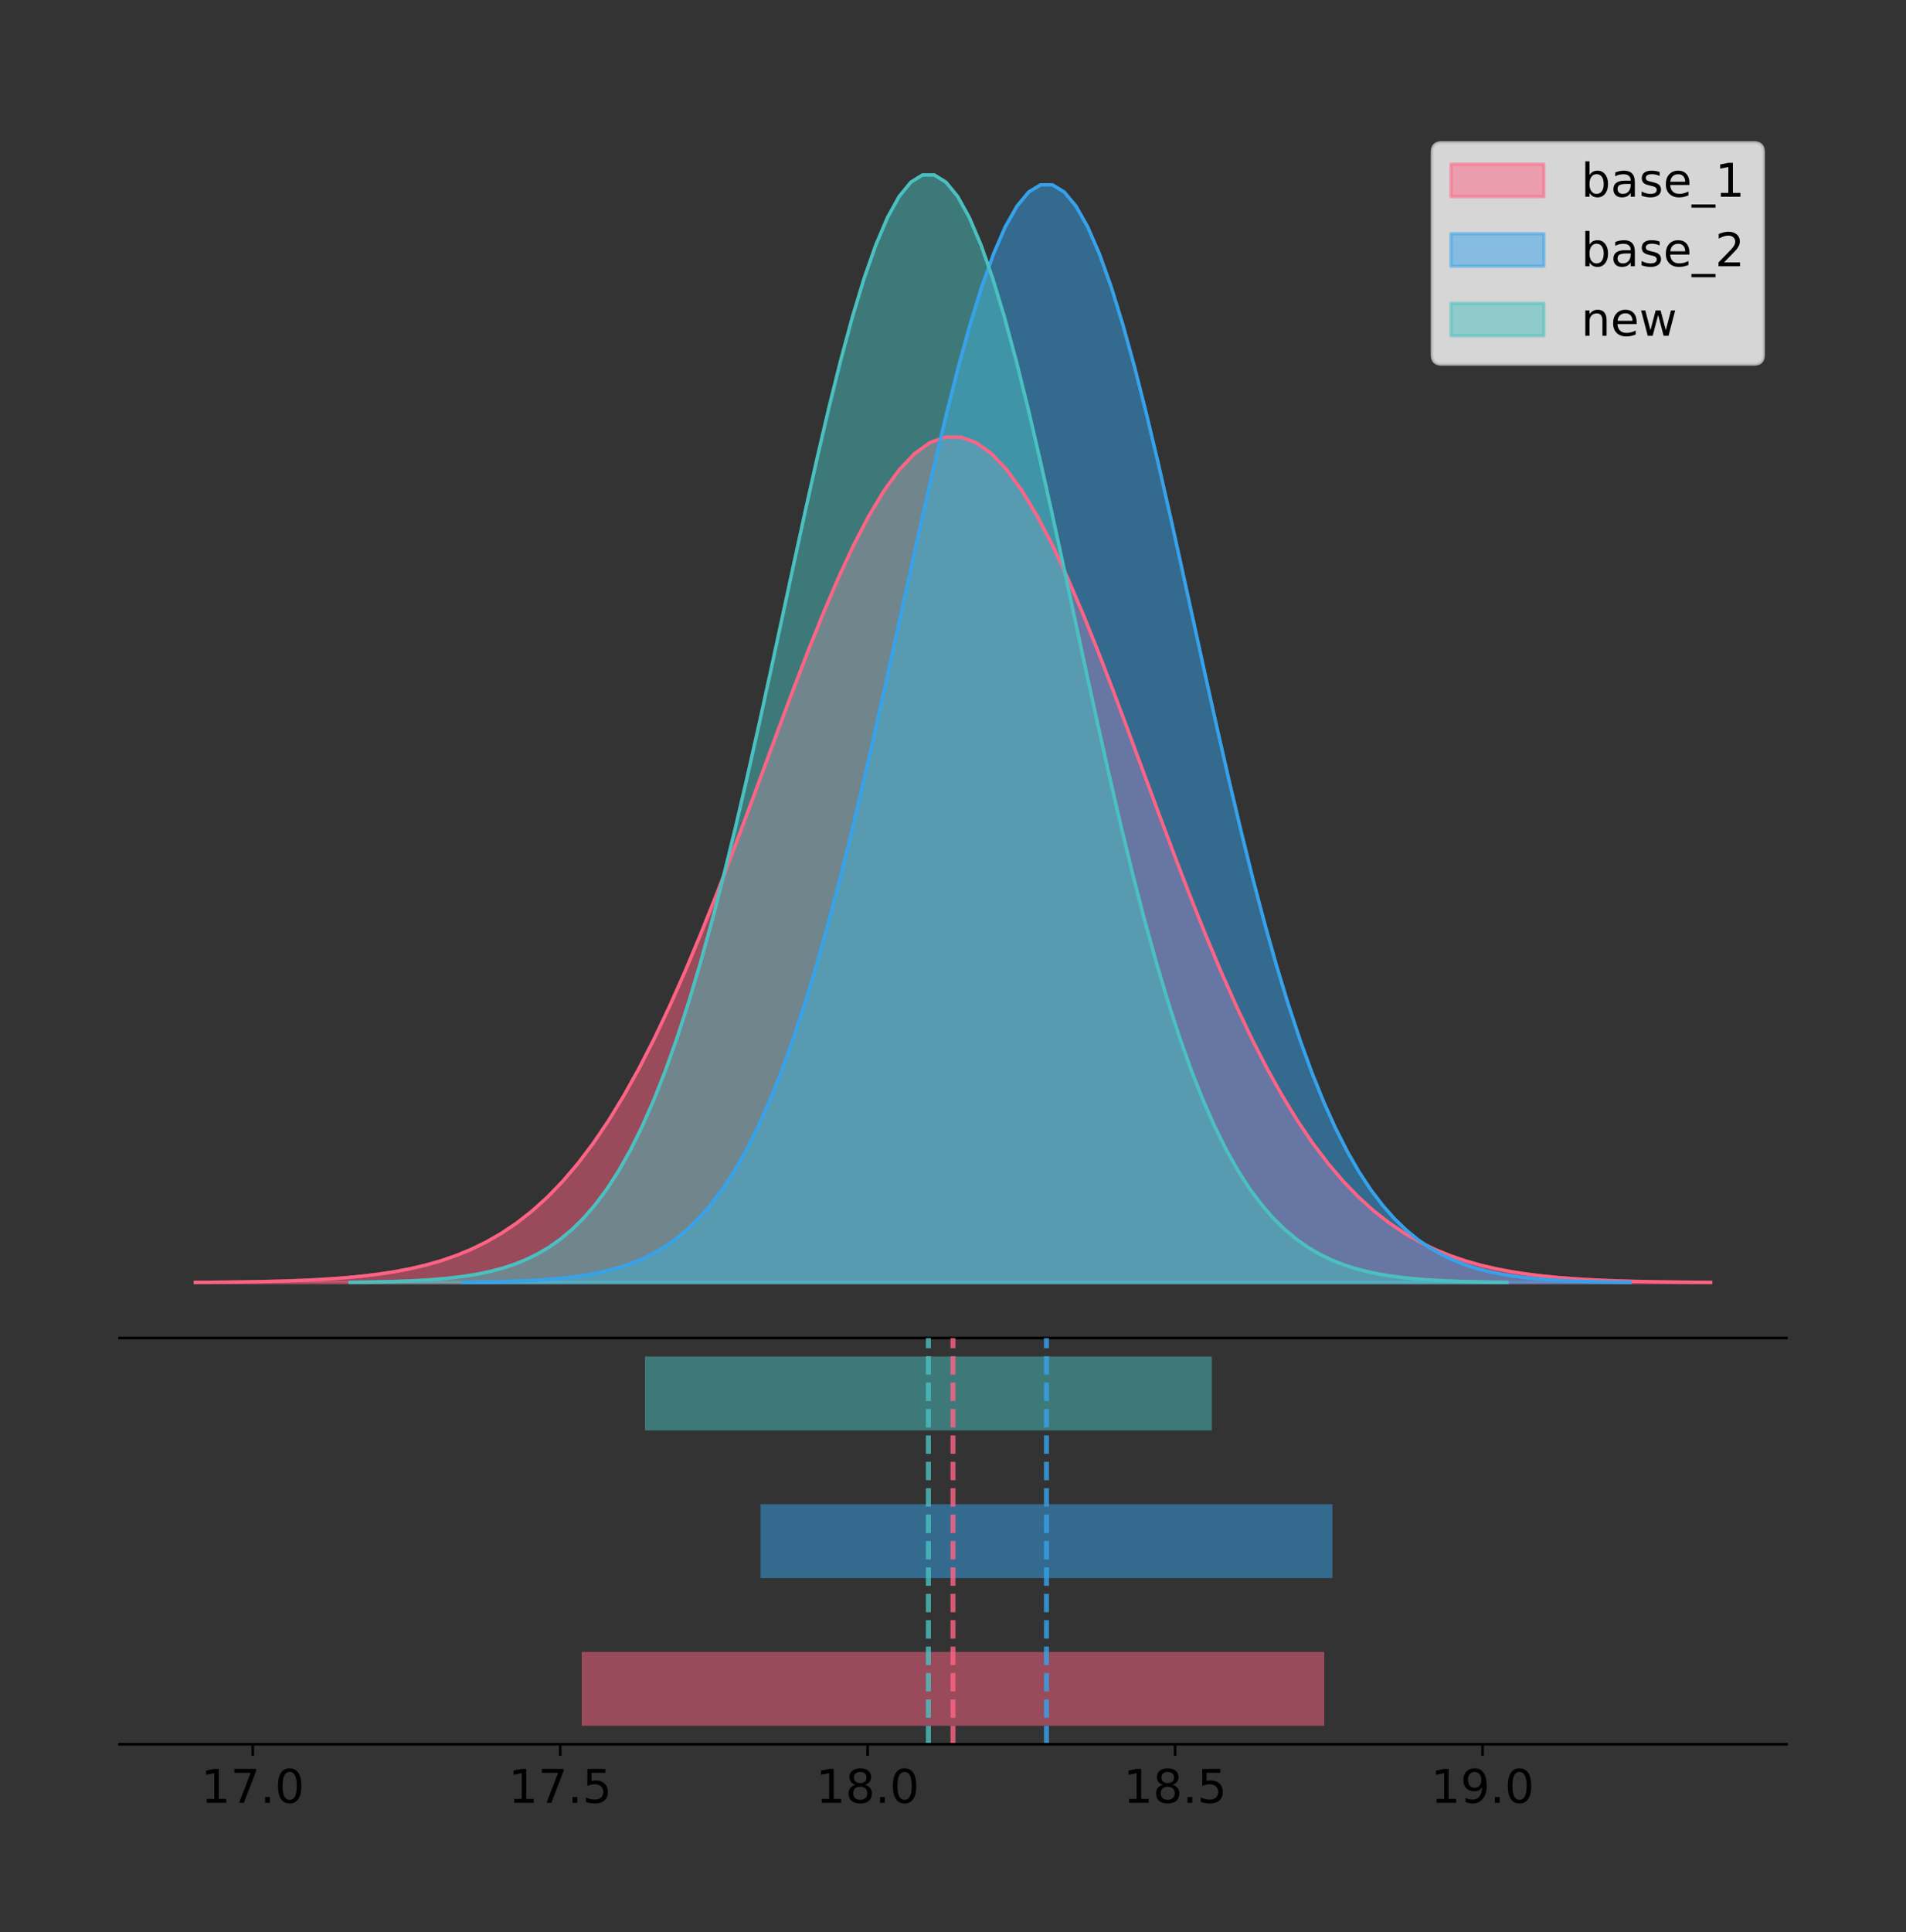 <?xml version="1.0" encoding="utf-8" standalone="no"?>
<!DOCTYPE svg PUBLIC "-//W3C//DTD SVG 1.1//EN"
  "http://www.w3.org/Graphics/SVG/1.1/DTD/svg11.dtd">
<!-- Created with matplotlib (https://matplotlib.org/) -->
<svg height="581.789pt" version="1.1" viewBox="0 0 574.2 581.789" width="574.2pt" xmlns="http://www.w3.org/2000/svg" xmlns:xlink="http://www.w3.org/1999/xlink">
 <rect x="0" y="0" width="574.2" height="581.789" fill="#333333" stroke="none"/>
 <defs>
  <style type="text/css">
*{stroke-linecap:butt;stroke-linejoin:round;}
  </style>
 </defs>
 <g id="figure_1">
  <g id="patch_1">
   <path d="M -0 581.789 
L 574.2 581.789 
L 574.2 0 
L -0 0 
z
" style="fill:none;"/>
  </g>
  <g id="axes_1">
   <g id="patch_2">
    <path d="M 36 402.93 
L 538.2 402.93 
L 538.2 36 
L 36 36 
z
" style="fill:none;"/>
   </g>
   <g id="PolyCollection_1">
    <defs>
     <path d="M 58.827 -195.538 
L 58.827 -195.624 
L 63.439 -195.656 
L 68.05 -195.699 
L 72.662 -195.757 
L 77.274 -195.834 
L 81.885 -195.935 
L 86.497 -196.067 
L 91.108 -196.238 
L 95.72 -196.459 
L 100.331 -196.742 
L 104.943 -197.101 
L 109.555 -197.554 
L 114.166 -198.122 
L 118.778 -198.828 
L 123.389 -199.7 
L 128.001 -200.769 
L 132.612 -202.069 
L 137.224 -203.639 
L 141.836 -205.522 
L 146.447 -207.762 
L 151.059 -210.407 
L 155.67 -213.508 
L 160.282 -217.113 
L 164.893 -221.272 
L 169.505 -226.034 
L 174.117 -231.442 
L 178.728 -237.534 
L 183.34 -244.339 
L 187.951 -251.879 
L 192.563 -260.159 
L 197.174 -269.175 
L 201.786 -278.902 
L 206.398 -289.299 
L 211.009 -300.308 
L 215.621 -311.846 
L 220.232 -323.815 
L 224.844 -336.095 
L 229.455 -348.547 
L 234.067 -361.019 
L 238.679 -373.343 
L 243.29 -385.341 
L 247.902 -396.83 
L 252.513 -407.625 
L 257.125 -417.545 
L 261.736 -426.415 
L 266.348 -434.078 
L 270.96 -440.39 
L 275.571 -445.234 
L 280.183 -448.517 
L 284.794 -450.174 
L 289.406 -450.174 
L 294.017 -448.517 
L 298.629 -445.234 
L 303.24 -440.39 
L 307.852 -434.078 
L 312.464 -426.415 
L 317.075 -417.545 
L 321.687 -407.625 
L 326.298 -396.83 
L 330.91 -385.341 
L 335.521 -373.343 
L 340.133 -361.019 
L 344.745 -348.547 
L 349.356 -336.095 
L 353.968 -323.815 
L 358.579 -311.846 
L 363.191 -300.308 
L 367.802 -289.299 
L 372.414 -278.902 
L 377.026 -269.175 
L 381.637 -260.159 
L 386.249 -251.879 
L 390.86 -244.339 
L 395.472 -237.534 
L 400.083 -231.442 
L 404.695 -226.034 
L 409.307 -221.272 
L 413.918 -217.113 
L 418.53 -213.508 
L 423.141 -210.407 
L 427.753 -207.762 
L 432.364 -205.522 
L 436.976 -203.639 
L 441.588 -202.069 
L 446.199 -200.769 
L 450.811 -199.7 
L 455.422 -198.828 
L 460.034 -198.122 
L 464.645 -197.554 
L 469.257 -197.101 
L 473.869 -196.742 
L 478.48 -196.459 
L 483.092 -196.238 
L 487.703 -196.067 
L 492.315 -195.935 
L 496.926 -195.834 
L 501.538 -195.757 
L 506.15 -195.699 
L 510.761 -195.656 
L 515.373 -195.624 
L 515.373 -195.538 
L 515.373 -195.538 
L 510.761 -195.538 
L 506.15 -195.538 
L 501.538 -195.538 
L 496.926 -195.538 
L 492.315 -195.538 
L 487.703 -195.538 
L 483.092 -195.538 
L 478.48 -195.538 
L 473.869 -195.538 
L 469.257 -195.538 
L 464.645 -195.538 
L 460.034 -195.538 
L 455.422 -195.538 
L 450.811 -195.538 
L 446.199 -195.538 
L 441.588 -195.538 
L 436.976 -195.538 
L 432.364 -195.538 
L 427.753 -195.538 
L 423.141 -195.538 
L 418.53 -195.538 
L 413.918 -195.538 
L 409.307 -195.538 
L 404.695 -195.538 
L 400.083 -195.538 
L 395.472 -195.538 
L 390.86 -195.538 
L 386.249 -195.538 
L 381.637 -195.538 
L 377.026 -195.538 
L 372.414 -195.538 
L 367.802 -195.538 
L 363.191 -195.538 
L 358.579 -195.538 
L 353.968 -195.538 
L 349.356 -195.538 
L 344.745 -195.538 
L 340.133 -195.538 
L 335.521 -195.538 
L 330.91 -195.538 
L 326.298 -195.538 
L 321.687 -195.538 
L 317.075 -195.538 
L 312.464 -195.538 
L 307.852 -195.538 
L 303.24 -195.538 
L 298.629 -195.538 
L 294.017 -195.538 
L 289.406 -195.538 
L 284.794 -195.538 
L 280.183 -195.538 
L 275.571 -195.538 
L 270.96 -195.538 
L 266.348 -195.538 
L 261.736 -195.538 
L 257.125 -195.538 
L 252.513 -195.538 
L 247.902 -195.538 
L 243.29 -195.538 
L 238.679 -195.538 
L 234.067 -195.538 
L 229.455 -195.538 
L 224.844 -195.538 
L 220.232 -195.538 
L 215.621 -195.538 
L 211.009 -195.538 
L 206.398 -195.538 
L 201.786 -195.538 
L 197.174 -195.538 
L 192.563 -195.538 
L 187.951 -195.538 
L 183.34 -195.538 
L 178.728 -195.538 
L 174.117 -195.538 
L 169.505 -195.538 
L 164.893 -195.538 
L 160.282 -195.538 
L 155.67 -195.538 
L 151.059 -195.538 
L 146.447 -195.538 
L 141.836 -195.538 
L 137.224 -195.538 
L 132.612 -195.538 
L 128.001 -195.538 
L 123.389 -195.538 
L 118.778 -195.538 
L 114.166 -195.538 
L 109.555 -195.538 
L 104.943 -195.538 
L 100.331 -195.538 
L 95.72 -195.538 
L 91.108 -195.538 
L 86.497 -195.538 
L 81.885 -195.538 
L 77.274 -195.538 
L 72.662 -195.538 
L 68.05 -195.538 
L 63.439 -195.538 
L 58.827 -195.538 
z
" id="mdcf1ae0c27" style="stroke:#ff6384;stroke-opacity:0.5;"/>
    </defs>
    <g clip-path="url(#p9fac82547d)">
     <use style="fill:#ff6384;fill-opacity:0.5;stroke:#ff6384;stroke-opacity:0.5;" x="0" xlink:href="#mdcf1ae0c27" y="581.789"/>
    </g>
   </g>
   <g id="PolyCollection_2">
    <defs>
     <path d="M 139.435 -195.538 
L 139.435 -195.649 
L 142.987 -195.691 
L 146.539 -195.747 
L 150.091 -195.822 
L 153.643 -195.922 
L 157.195 -196.053 
L 160.747 -196.224 
L 164.299 -196.447 
L 167.851 -196.734 
L 171.403 -197.101 
L 174.955 -197.567 
L 178.507 -198.155 
L 182.059 -198.893 
L 185.611 -199.809 
L 189.163 -200.941 
L 192.715 -202.329 
L 196.267 -204.017 
L 199.819 -206.056 
L 203.371 -208.5 
L 206.923 -211.409 
L 210.475 -214.843 
L 214.027 -218.868 
L 217.579 -223.549 
L 221.131 -228.949 
L 224.683 -235.132 
L 228.235 -242.153 
L 231.787 -250.062 
L 235.339 -258.897 
L 238.891 -268.686 
L 242.443 -279.437 
L 245.995 -291.142 
L 249.547 -303.77 
L 253.099 -317.27 
L 256.651 -331.561 
L 260.203 -346.542 
L 263.755 -362.081 
L 267.307 -378.024 
L 270.858 -394.192 
L 274.41 -410.384 
L 277.962 -426.385 
L 281.514 -441.962 
L 285.066 -456.878 
L 288.618 -470.893 
L 292.17 -483.772 
L 295.722 -495.289 
L 299.274 -505.237 
L 302.826 -513.433 
L 306.378 -519.722 
L 309.93 -523.983 
L 313.482 -526.135 
L 317.034 -526.135 
L 320.586 -523.983 
L 324.138 -519.722 
L 327.69 -513.433 
L 331.242 -505.237 
L 334.794 -495.289 
L 338.346 -483.772 
L 341.898 -470.893 
L 345.45 -456.878 
L 349.002 -441.962 
L 352.554 -426.385 
L 356.106 -410.384 
L 359.658 -394.192 
L 363.21 -378.024 
L 366.762 -362.081 
L 370.314 -346.542 
L 373.866 -331.561 
L 377.418 -317.27 
L 380.97 -303.77 
L 384.522 -291.142 
L 388.074 -279.437 
L 391.626 -268.686 
L 395.178 -258.897 
L 398.73 -250.062 
L 402.282 -242.153 
L 405.834 -235.132 
L 409.386 -228.949 
L 412.937 -223.549 
L 416.489 -218.868 
L 420.041 -214.843 
L 423.593 -211.409 
L 427.145 -208.5 
L 430.697 -206.056 
L 434.249 -204.017 
L 437.801 -202.329 
L 441.353 -200.941 
L 444.905 -199.809 
L 448.457 -198.893 
L 452.009 -198.155 
L 455.561 -197.567 
L 459.113 -197.101 
L 462.665 -196.734 
L 466.217 -196.447 
L 469.769 -196.224 
L 473.321 -196.053 
L 476.873 -195.922 
L 480.425 -195.822 
L 483.977 -195.747 
L 487.529 -195.691 
L 491.081 -195.649 
L 491.081 -195.538 
L 491.081 -195.538 
L 487.529 -195.538 
L 483.977 -195.538 
L 480.425 -195.538 
L 476.873 -195.538 
L 473.321 -195.538 
L 469.769 -195.538 
L 466.217 -195.538 
L 462.665 -195.538 
L 459.113 -195.538 
L 455.561 -195.538 
L 452.009 -195.538 
L 448.457 -195.538 
L 444.905 -195.538 
L 441.353 -195.538 
L 437.801 -195.538 
L 434.249 -195.538 
L 430.697 -195.538 
L 427.145 -195.538 
L 423.593 -195.538 
L 420.041 -195.538 
L 416.489 -195.538 
L 412.937 -195.538 
L 409.386 -195.538 
L 405.834 -195.538 
L 402.282 -195.538 
L 398.73 -195.538 
L 395.178 -195.538 
L 391.626 -195.538 
L 388.074 -195.538 
L 384.522 -195.538 
L 380.97 -195.538 
L 377.418 -195.538 
L 373.866 -195.538 
L 370.314 -195.538 
L 366.762 -195.538 
L 363.21 -195.538 
L 359.658 -195.538 
L 356.106 -195.538 
L 352.554 -195.538 
L 349.002 -195.538 
L 345.45 -195.538 
L 341.898 -195.538 
L 338.346 -195.538 
L 334.794 -195.538 
L 331.242 -195.538 
L 327.69 -195.538 
L 324.138 -195.538 
L 320.586 -195.538 
L 317.034 -195.538 
L 313.482 -195.538 
L 309.93 -195.538 
L 306.378 -195.538 
L 302.826 -195.538 
L 299.274 -195.538 
L 295.722 -195.538 
L 292.17 -195.538 
L 288.618 -195.538 
L 285.066 -195.538 
L 281.514 -195.538 
L 277.962 -195.538 
L 274.41 -195.538 
L 270.858 -195.538 
L 267.307 -195.538 
L 263.755 -195.538 
L 260.203 -195.538 
L 256.651 -195.538 
L 253.099 -195.538 
L 249.547 -195.538 
L 245.995 -195.538 
L 242.443 -195.538 
L 238.891 -195.538 
L 235.339 -195.538 
L 231.787 -195.538 
L 228.235 -195.538 
L 224.683 -195.538 
L 221.131 -195.538 
L 217.579 -195.538 
L 214.027 -195.538 
L 210.475 -195.538 
L 206.923 -195.538 
L 203.371 -195.538 
L 199.819 -195.538 
L 196.267 -195.538 
L 192.715 -195.538 
L 189.163 -195.538 
L 185.611 -195.538 
L 182.059 -195.538 
L 178.507 -195.538 
L 174.955 -195.538 
L 171.403 -195.538 
L 167.851 -195.538 
L 164.299 -195.538 
L 160.747 -195.538 
L 157.195 -195.538 
L 153.643 -195.538 
L 150.091 -195.538 
L 146.539 -195.538 
L 142.987 -195.538 
L 139.435 -195.538 
z
" id="m2bbbddd047" style="stroke:#36a2eb;stroke-opacity:0.5;"/>
    </defs>
    <g clip-path="url(#p9fac82547d)">
     <use style="fill:#36a2eb;fill-opacity:0.5;stroke:#36a2eb;stroke-opacity:0.5;" x="0" xlink:href="#m2bbbddd047" y="581.789"/>
    </g>
   </g>
   <g id="PolyCollection_3">
    <defs>
     <path d="M 105.436 -195.538 
L 105.436 -195.65 
L 108.956 -195.692 
L 112.476 -195.749 
L 115.997 -195.825 
L 119.517 -195.925 
L 123.037 -196.058 
L 126.557 -196.23 
L 130.078 -196.455 
L 133.598 -196.744 
L 137.118 -197.115 
L 140.639 -197.585 
L 144.159 -198.179 
L 147.679 -198.923 
L 151.199 -199.848 
L 154.72 -200.99 
L 158.24 -202.39 
L 161.76 -204.093 
L 165.281 -206.151 
L 168.801 -208.617 
L 172.321 -211.552 
L 175.841 -215.017 
L 179.362 -219.078 
L 182.882 -223.801 
L 186.402 -229.25 
L 189.923 -235.488 
L 193.443 -242.572 
L 196.963 -250.552 
L 200.483 -259.468 
L 204.004 -269.344 
L 207.524 -280.192 
L 211.044 -292.002 
L 214.565 -304.744 
L 218.085 -318.365 
L 221.605 -332.786 
L 225.125 -347.901 
L 228.646 -363.58 
L 232.166 -379.667 
L 235.686 -395.98 
L 239.207 -412.318 
L 242.727 -428.462 
L 246.247 -444.18 
L 249.767 -459.23 
L 253.288 -473.372 
L 256.808 -486.366 
L 260.328 -497.987 
L 263.849 -508.025 
L 267.369 -516.294 
L 270.889 -522.64 
L 274.41 -526.94 
L 277.93 -529.111 
L 281.45 -529.111 
L 284.97 -526.94 
L 288.491 -522.64 
L 292.011 -516.294 
L 295.531 -508.025 
L 299.052 -497.987 
L 302.572 -486.366 
L 306.092 -473.372 
L 309.612 -459.23 
L 313.133 -444.18 
L 316.653 -428.462 
L 320.173 -412.318 
L 323.694 -395.98 
L 327.214 -379.667 
L 330.734 -363.58 
L 334.254 -347.901 
L 337.775 -332.786 
L 341.295 -318.365 
L 344.815 -304.744 
L 348.336 -292.002 
L 351.856 -280.192 
L 355.376 -269.344 
L 358.896 -259.468 
L 362.417 -250.552 
L 365.937 -242.572 
L 369.457 -235.488 
L 372.978 -229.25 
L 376.498 -223.801 
L 380.018 -219.078 
L 383.538 -215.017 
L 387.059 -211.552 
L 390.579 -208.617 
L 394.099 -206.151 
L 397.62 -204.093 
L 401.14 -202.39 
L 404.66 -200.99 
L 408.18 -199.848 
L 411.701 -198.923 
L 415.221 -198.179 
L 418.741 -197.585 
L 422.262 -197.115 
L 425.782 -196.744 
L 429.302 -196.455 
L 432.823 -196.23 
L 436.343 -196.058 
L 439.863 -195.925 
L 443.383 -195.825 
L 446.904 -195.749 
L 450.424 -195.692 
L 453.944 -195.65 
L 453.944 -195.538 
L 453.944 -195.538 
L 450.424 -195.538 
L 446.904 -195.538 
L 443.383 -195.538 
L 439.863 -195.538 
L 436.343 -195.538 
L 432.823 -195.538 
L 429.302 -195.538 
L 425.782 -195.538 
L 422.262 -195.538 
L 418.741 -195.538 
L 415.221 -195.538 
L 411.701 -195.538 
L 408.18 -195.538 
L 404.66 -195.538 
L 401.14 -195.538 
L 397.62 -195.538 
L 394.099 -195.538 
L 390.579 -195.538 
L 387.059 -195.538 
L 383.538 -195.538 
L 380.018 -195.538 
L 376.498 -195.538 
L 372.978 -195.538 
L 369.457 -195.538 
L 365.937 -195.538 
L 362.417 -195.538 
L 358.896 -195.538 
L 355.376 -195.538 
L 351.856 -195.538 
L 348.336 -195.538 
L 344.815 -195.538 
L 341.295 -195.538 
L 337.775 -195.538 
L 334.254 -195.538 
L 330.734 -195.538 
L 327.214 -195.538 
L 323.694 -195.538 
L 320.173 -195.538 
L 316.653 -195.538 
L 313.133 -195.538 
L 309.612 -195.538 
L 306.092 -195.538 
L 302.572 -195.538 
L 299.052 -195.538 
L 295.531 -195.538 
L 292.011 -195.538 
L 288.491 -195.538 
L 284.97 -195.538 
L 281.45 -195.538 
L 277.93 -195.538 
L 274.41 -195.538 
L 270.889 -195.538 
L 267.369 -195.538 
L 263.849 -195.538 
L 260.328 -195.538 
L 256.808 -195.538 
L 253.288 -195.538 
L 249.767 -195.538 
L 246.247 -195.538 
L 242.727 -195.538 
L 239.207 -195.538 
L 235.686 -195.538 
L 232.166 -195.538 
L 228.646 -195.538 
L 225.125 -195.538 
L 221.605 -195.538 
L 218.085 -195.538 
L 214.565 -195.538 
L 211.044 -195.538 
L 207.524 -195.538 
L 204.004 -195.538 
L 200.483 -195.538 
L 196.963 -195.538 
L 193.443 -195.538 
L 189.923 -195.538 
L 186.402 -195.538 
L 182.882 -195.538 
L 179.362 -195.538 
L 175.841 -195.538 
L 172.321 -195.538 
L 168.801 -195.538 
L 165.281 -195.538 
L 161.76 -195.538 
L 158.24 -195.538 
L 154.72 -195.538 
L 151.199 -195.538 
L 147.679 -195.538 
L 144.159 -195.538 
L 140.639 -195.538 
L 137.118 -195.538 
L 133.598 -195.538 
L 130.078 -195.538 
L 126.557 -195.538 
L 123.037 -195.538 
L 119.517 -195.538 
L 115.997 -195.538 
L 112.476 -195.538 
L 108.956 -195.538 
L 105.436 -195.538 
z
" id="m167b412f95" style="stroke:#4bc0c0;stroke-opacity:0.5;"/>
    </defs>
    <g clip-path="url(#p9fac82547d)">
     <use style="fill:#4bc0c0;fill-opacity:0.5;stroke:#4bc0c0;stroke-opacity:0.5;" x="0" xlink:href="#m167b412f95" y="581.789"/>
    </g>
   </g>
   <g id="line2d_1">
    <path clip-path="url(#p9fac82547d)" d="M 58.827 386.166 
L 63.439 386.134 
L 68.05 386.09 
L 72.662 386.032 
L 77.274 385.956 
L 81.885 385.855 
L 86.497 385.723 
L 91.108 385.551 
L 95.72 385.331 
L 100.331 385.048 
L 104.943 384.689 
L 109.555 384.235 
L 114.166 383.668 
L 118.778 382.961 
L 123.389 382.089 
L 128.001 381.021 
L 132.612 379.721 
L 137.224 378.15 
L 141.836 376.267 
L 146.447 374.027 
L 151.059 371.382 
L 155.67 368.282 
L 160.282 364.677 
L 164.893 360.517 
L 169.505 355.755 
L 174.117 350.347 
L 178.728 344.256 
L 183.34 337.45 
L 187.951 329.911 
L 192.563 321.63 
L 197.174 312.614 
L 201.786 302.888 
L 206.398 292.49 
L 211.009 281.482 
L 215.621 269.943 
L 220.232 257.974 
L 224.844 245.695 
L 229.455 233.242 
L 234.067 220.77 
L 238.679 208.446 
L 243.29 196.448 
L 247.902 184.959 
L 252.513 174.164 
L 257.125 164.245 
L 261.736 155.374 
L 266.348 147.712 
L 270.96 141.399 
L 275.571 136.555 
L 280.183 133.273 
L 284.794 131.615 
L 289.406 131.615 
L 294.017 133.273 
L 298.629 136.555 
L 303.24 141.399 
L 307.852 147.712 
L 312.464 155.374 
L 317.075 164.245 
L 321.687 174.164 
L 326.298 184.959 
L 330.91 196.448 
L 335.521 208.446 
L 340.133 220.77 
L 344.745 233.242 
L 349.356 245.695 
L 353.968 257.974 
L 358.579 269.943 
L 363.191 281.482 
L 367.802 292.49 
L 372.414 302.888 
L 377.026 312.614 
L 381.637 321.63 
L 386.249 329.911 
L 390.86 337.45 
L 395.472 344.256 
L 400.083 350.347 
L 404.695 355.755 
L 409.307 360.517 
L 413.918 364.677 
L 418.53 368.282 
L 423.141 371.382 
L 427.753 374.027 
L 432.364 376.267 
L 436.976 378.15 
L 441.588 379.721 
L 446.199 381.021 
L 450.811 382.089 
L 455.422 382.961 
L 460.034 383.668 
L 464.645 384.235 
L 469.257 384.689 
L 473.869 385.048 
L 478.48 385.331 
L 483.092 385.551 
L 487.703 385.723 
L 492.315 385.855 
L 496.926 385.956 
L 501.538 386.032 
L 506.15 386.09 
L 510.761 386.134 
L 515.373 386.166 
" style="fill:none;stroke:#ff6384;stroke-linecap:square;"/>
   </g>
   <g id="line2d_2">
    <path clip-path="url(#p9fac82547d)" d="M 139.435 386.14 
L 142.987 386.099 
L 146.539 386.042 
L 150.091 385.967 
L 153.643 385.868 
L 157.195 385.736 
L 160.747 385.565 
L 164.299 385.343 
L 167.851 385.056 
L 171.403 384.689 
L 174.955 384.222 
L 178.507 383.634 
L 182.059 382.897 
L 185.611 381.98 
L 189.163 380.848 
L 192.715 379.46 
L 196.267 377.772 
L 199.819 375.733 
L 203.371 373.289 
L 206.923 370.381 
L 210.475 366.946 
L 214.027 362.921 
L 217.579 358.241 
L 221.131 352.84 
L 224.683 346.658 
L 228.235 339.637 
L 231.787 331.728 
L 235.339 322.892 
L 238.891 313.104 
L 242.443 302.353 
L 245.995 290.648 
L 249.547 278.019 
L 253.099 264.52 
L 256.651 250.228 
L 260.203 235.247 
L 263.755 219.708 
L 267.307 203.765 
L 270.858 187.597 
L 274.41 171.405 
L 277.962 155.405 
L 281.514 139.828 
L 285.066 124.911 
L 288.618 110.896 
L 292.17 98.018 
L 295.722 86.501 
L 299.274 76.552 
L 302.826 68.357 
L 306.378 62.068 
L 309.93 57.806 
L 313.482 55.654 
L 317.034 55.654 
L 320.586 57.806 
L 324.138 62.068 
L 327.69 68.357 
L 331.242 76.552 
L 334.794 86.501 
L 338.346 98.018 
L 341.898 110.896 
L 345.45 124.911 
L 349.002 139.828 
L 352.554 155.405 
L 356.106 171.405 
L 359.658 187.597 
L 363.21 203.765 
L 366.762 219.708 
L 370.314 235.247 
L 373.866 250.228 
L 377.418 264.52 
L 380.97 278.019 
L 384.522 290.648 
L 388.074 302.353 
L 391.626 313.104 
L 395.178 322.892 
L 398.73 331.728 
L 402.282 339.637 
L 405.834 346.658 
L 409.386 352.84 
L 412.937 358.241 
L 416.489 362.921 
L 420.041 366.946 
L 423.593 370.381 
L 427.145 373.289 
L 430.697 375.733 
L 434.249 377.772 
L 437.801 379.46 
L 441.353 380.848 
L 444.905 381.98 
L 448.457 382.897 
L 452.009 383.634 
L 455.561 384.222 
L 459.113 384.689 
L 462.665 385.056 
L 466.217 385.343 
L 469.769 385.565 
L 473.321 385.736 
L 476.873 385.868 
L 480.425 385.967 
L 483.977 386.042 
L 487.529 386.099 
L 491.081 386.14 
" style="fill:none;stroke:#36a2eb;stroke-linecap:square;"/>
   </g>
   <g id="line2d_3">
    <path clip-path="url(#p9fac82547d)" d="M 105.436 386.139 
L 108.956 386.097 
L 112.476 386.04 
L 115.997 385.965 
L 119.517 385.864 
L 123.037 385.732 
L 126.557 385.559 
L 130.078 385.334 
L 133.598 385.045 
L 137.118 384.675 
L 140.639 384.204 
L 144.159 383.61 
L 147.679 382.867 
L 151.199 381.941 
L 154.72 380.799 
L 158.24 379.399 
L 161.76 377.696 
L 165.281 375.639 
L 168.801 373.172 
L 172.321 370.238 
L 175.841 366.772 
L 179.362 362.711 
L 182.882 357.989 
L 186.402 352.539 
L 189.923 346.301 
L 193.443 339.217 
L 196.963 331.237 
L 200.483 322.322 
L 204.004 312.445 
L 207.524 301.597 
L 211.044 289.787 
L 214.565 277.045 
L 218.085 263.424 
L 221.605 249.004 
L 225.125 233.888 
L 228.646 218.209 
L 232.166 202.123 
L 235.686 185.809 
L 239.207 169.471 
L 242.727 153.327 
L 246.247 137.61 
L 249.767 122.559 
L 253.288 108.418 
L 256.808 95.423 
L 260.328 83.803 
L 263.849 73.765 
L 267.369 65.495 
L 270.889 59.15 
L 274.41 54.85 
L 277.93 52.679 
L 281.45 52.679 
L 284.97 54.85 
L 288.491 59.15 
L 292.011 65.495 
L 295.531 73.765 
L 299.052 83.803 
L 302.572 95.423 
L 306.092 108.418 
L 309.612 122.559 
L 313.133 137.61 
L 316.653 153.327 
L 320.173 169.471 
L 323.694 185.809 
L 327.214 202.123 
L 330.734 218.209 
L 334.254 233.888 
L 337.775 249.004 
L 341.295 263.424 
L 344.815 277.045 
L 348.336 289.787 
L 351.856 301.597 
L 355.376 312.445 
L 358.896 322.322 
L 362.417 331.237 
L 365.937 339.217 
L 369.457 346.301 
L 372.978 352.539 
L 376.498 357.989 
L 380.018 362.711 
L 383.538 366.772 
L 387.059 370.238 
L 390.579 373.172 
L 394.099 375.639 
L 397.62 377.696 
L 401.14 379.399 
L 404.66 380.799 
L 408.18 381.941 
L 411.701 382.867 
L 415.221 383.61 
L 418.741 384.204 
L 422.262 384.675 
L 425.782 385.045 
L 429.302 385.334 
L 432.823 385.559 
L 436.343 385.732 
L 439.863 385.864 
L 443.383 385.965 
L 446.904 386.04 
L 450.424 386.097 
L 453.944 386.139 
" style="fill:none;stroke:#4bc0c0;stroke-linecap:square;"/>
   </g>
   <g id="patch_3">
    <path d="M 36 402.93 
L 538.2 402.93 
" style="fill:none;stroke:#000000;stroke-linecap:square;stroke-linejoin:miter;stroke-width:0.8;"/>
   </g>
   <g id="legend_1">
    <g id="patch_4">
     <path d="M 434.318 109.627 
L 528.4 109.627 
Q 531.2 109.627 531.2 106.827 
L 531.2 45.8 
Q 531.2 43 528.4 43 
L 434.318 43 
Q 431.518 43 431.518 45.8 
L 431.518 106.827 
Q 431.518 109.627 434.318 109.627 
z
" style="fill:#ffffff;opacity:0.8;stroke:#cccccc;stroke-linejoin:miter;"/>
    </g>
    <g id="patch_5">
     <path d="M 437.118 59.238 
L 465.118 59.238 
L 465.118 49.438 
L 437.118 49.438 
z
" style="fill:#ff6384;opacity:0.5;stroke:#ff6384;stroke-linejoin:miter;"/>
    </g>
    <g id="text_1">
     <!-- base_1 -->
     <defs>
      <path d="M 48.688 27.297 
Q 48.688 37.203 44.609 42.844 
Q 40.531 48.484 33.406 48.484 
Q 26.266 48.484 22.188 42.844 
Q 18.109 37.203 18.109 27.297 
Q 18.109 17.391 22.188 11.75 
Q 26.266 6.109 33.406 6.109 
Q 40.531 6.109 44.609 11.75 
Q 48.688 17.391 48.688 27.297 
z
M 18.109 46.391 
Q 20.953 51.266 25.266 53.625 
Q 29.594 56 35.594 56 
Q 45.562 56 51.781 48.094 
Q 58.016 40.188 58.016 27.297 
Q 58.016 14.406 51.781 6.484 
Q 45.562 -1.422 35.594 -1.422 
Q 29.594 -1.422 25.266 0.953 
Q 20.953 3.328 18.109 8.203 
L 18.109 0 
L 9.078 0 
L 9.078 75.984 
L 18.109 75.984 
z
" id="DejaVuSans-98"/>
      <path d="M 34.281 27.484 
Q 23.391 27.484 19.188 25 
Q 14.984 22.516 14.984 16.5 
Q 14.984 11.719 18.141 8.906 
Q 21.297 6.109 26.703 6.109 
Q 34.188 6.109 38.703 11.406 
Q 43.219 16.703 43.219 25.484 
L 43.219 27.484 
z
M 52.203 31.203 
L 52.203 0 
L 43.219 0 
L 43.219 8.297 
Q 40.141 3.328 35.547 0.953 
Q 30.953 -1.422 24.312 -1.422 
Q 15.922 -1.422 10.953 3.297 
Q 6 8.016 6 15.922 
Q 6 25.141 12.172 29.828 
Q 18.359 34.516 30.609 34.516 
L 43.219 34.516 
L 43.219 35.406 
Q 43.219 41.609 39.141 45 
Q 35.062 48.391 27.688 48.391 
Q 23 48.391 18.547 47.266 
Q 14.109 46.141 10.016 43.891 
L 10.016 52.203 
Q 14.938 54.109 19.578 55.047 
Q 24.219 56 28.609 56 
Q 40.484 56 46.344 49.844 
Q 52.203 43.703 52.203 31.203 
z
" id="DejaVuSans-97"/>
      <path d="M 44.281 53.078 
L 44.281 44.578 
Q 40.484 46.531 36.375 47.5 
Q 32.281 48.484 27.875 48.484 
Q 21.188 48.484 17.844 46.438 
Q 14.5 44.391 14.5 40.281 
Q 14.5 37.156 16.891 35.375 
Q 19.281 33.594 26.516 31.984 
L 29.594 31.297 
Q 39.156 29.25 43.188 25.516 
Q 47.219 21.781 47.219 15.094 
Q 47.219 7.469 41.188 3.016 
Q 35.156 -1.422 24.609 -1.422 
Q 20.219 -1.422 15.453 -0.562 
Q 10.688 0.297 5.422 2 
L 5.422 11.281 
Q 10.406 8.688 15.234 7.391 
Q 20.062 6.109 24.812 6.109 
Q 31.156 6.109 34.562 8.281 
Q 37.984 10.453 37.984 14.406 
Q 37.984 18.062 35.516 20.016 
Q 33.062 21.969 24.703 23.781 
L 21.578 24.516 
Q 13.234 26.266 9.516 29.906 
Q 5.812 33.547 5.812 39.891 
Q 5.812 47.609 11.281 51.797 
Q 16.75 56 26.812 56 
Q 31.781 56 36.172 55.266 
Q 40.578 54.547 44.281 53.078 
z
" id="DejaVuSans-115"/>
      <path d="M 56.203 29.594 
L 56.203 25.203 
L 14.891 25.203 
Q 15.484 15.922 20.484 11.062 
Q 25.484 6.203 34.422 6.203 
Q 39.594 6.203 44.453 7.469 
Q 49.312 8.734 54.109 11.281 
L 54.109 2.781 
Q 49.266 0.734 44.188 -0.344 
Q 39.109 -1.422 33.891 -1.422 
Q 20.797 -1.422 13.156 6.188 
Q 5.516 13.812 5.516 26.812 
Q 5.516 40.234 12.766 48.109 
Q 20.016 56 32.328 56 
Q 43.359 56 49.781 48.891 
Q 56.203 41.797 56.203 29.594 
z
M 47.219 32.234 
Q 47.125 39.594 43.094 43.984 
Q 39.062 48.391 32.422 48.391 
Q 24.906 48.391 20.391 44.141 
Q 15.875 39.891 15.188 32.172 
z
" id="DejaVuSans-101"/>
      <path d="M 50.984 -16.609 
L 50.984 -23.578 
L -0.984 -23.578 
L -0.984 -16.609 
z
" id="DejaVuSans-95"/>
      <path d="M 12.406 8.297 
L 28.516 8.297 
L 28.516 63.922 
L 10.984 60.406 
L 10.984 69.391 
L 28.422 72.906 
L 38.281 72.906 
L 38.281 8.297 
L 54.391 8.297 
L 54.391 0 
L 12.406 0 
z
" id="DejaVuSans-49"/>
     </defs>
     <g transform="translate(476.318 59.238)scale(0.14 -0.14)">
      <use xlink:href="#DejaVuSans-98"/>
      <use x="63.477" xlink:href="#DejaVuSans-97"/>
      <use x="124.756" xlink:href="#DejaVuSans-115"/>
      <use x="176.855" xlink:href="#DejaVuSans-101"/>
      <use x="238.379" xlink:href="#DejaVuSans-95"/>
      <use x="288.379" xlink:href="#DejaVuSans-49"/>
     </g>
    </g>
    <g id="patch_6">
     <path d="M 437.118 80.177 
L 465.118 80.177 
L 465.118 70.377 
L 437.118 70.377 
z
" style="fill:#36a2eb;opacity:0.5;stroke:#36a2eb;stroke-linejoin:miter;"/>
    </g>
    <g id="text_2">
     <!-- base_2 -->
     <defs>
      <path d="M 19.188 8.297 
L 53.609 8.297 
L 53.609 0 
L 7.328 0 
L 7.328 8.297 
Q 12.938 14.109 22.625 23.891 
Q 32.328 33.688 34.812 36.531 
Q 39.547 41.844 41.422 45.531 
Q 43.312 49.219 43.312 52.781 
Q 43.312 58.594 39.234 62.25 
Q 35.156 65.922 28.609 65.922 
Q 23.969 65.922 18.812 64.312 
Q 13.672 62.703 7.812 59.422 
L 7.812 69.391 
Q 13.766 71.781 18.938 73 
Q 24.125 74.219 28.422 74.219 
Q 39.75 74.219 46.484 68.547 
Q 53.219 62.891 53.219 53.422 
Q 53.219 48.922 51.531 44.891 
Q 49.859 40.875 45.406 35.406 
Q 44.188 33.984 37.641 27.219 
Q 31.109 20.453 19.188 8.297 
z
" id="DejaVuSans-50"/>
     </defs>
     <g transform="translate(476.318 80.177)scale(0.14 -0.14)">
      <use xlink:href="#DejaVuSans-98"/>
      <use x="63.477" xlink:href="#DejaVuSans-97"/>
      <use x="124.756" xlink:href="#DejaVuSans-115"/>
      <use x="176.855" xlink:href="#DejaVuSans-101"/>
      <use x="238.379" xlink:href="#DejaVuSans-95"/>
      <use x="288.379" xlink:href="#DejaVuSans-50"/>
     </g>
    </g>
    <g id="patch_7">
     <path d="M 437.118 101.115 
L 465.118 101.115 
L 465.118 91.315 
L 437.118 91.315 
z
" style="fill:#4bc0c0;opacity:0.5;stroke:#4bc0c0;stroke-linejoin:miter;"/>
    </g>
    <g id="text_3">
     <!-- new -->
     <defs>
      <path d="M 54.891 33.016 
L 54.891 0 
L 45.906 0 
L 45.906 32.719 
Q 45.906 40.484 42.875 44.328 
Q 39.844 48.188 33.797 48.188 
Q 26.516 48.188 22.312 43.547 
Q 18.109 38.922 18.109 30.906 
L 18.109 0 
L 9.078 0 
L 9.078 54.688 
L 18.109 54.688 
L 18.109 46.188 
Q 21.344 51.125 25.703 53.562 
Q 30.078 56 35.797 56 
Q 45.219 56 50.047 50.172 
Q 54.891 44.344 54.891 33.016 
z
" id="DejaVuSans-110"/>
      <path d="M 4.203 54.688 
L 13.188 54.688 
L 24.422 12.016 
L 35.594 54.688 
L 46.188 54.688 
L 57.422 12.016 
L 68.609 54.688 
L 77.594 54.688 
L 63.281 0 
L 52.688 0 
L 40.922 44.828 
L 29.109 0 
L 18.5 0 
z
" id="DejaVuSans-119"/>
     </defs>
     <g transform="translate(476.318 101.115)scale(0.14 -0.14)">
      <use xlink:href="#DejaVuSans-110"/>
      <use x="63.379" xlink:href="#DejaVuSans-101"/>
      <use x="124.902" xlink:href="#DejaVuSans-119"/>
     </g>
    </g>
   </g>
  </g>
  <g id="axes_2">
   <g id="patch_8">
    <path d="M 36 525.24 
L 538.2 525.24 
L 538.2 402.93 
L 36 402.93 
z
" style="fill:none;"/>
   </g>
   <g id="patch_9">
    <path clip-path="url(#p9424814fdd)" d="M 175.246 519.68 
L 398.954 519.68 
L 398.954 497.442 
L 175.246 497.442 
z
" style="fill:#ff6384;opacity:0.5;"/>
   </g>
   <g id="patch_10">
    <path clip-path="url(#p9424814fdd)" d="M 229.105 475.204 
L 401.411 475.204 
L 401.411 452.966 
L 229.105 452.966 
z
" style="fill:#36a2eb;opacity:0.5;"/>
   </g>
   <g id="patch_11">
    <path clip-path="url(#p9424814fdd)" d="M 194.305 430.728 
L 365.075 430.728 
L 365.075 408.49 
L 194.305 408.49 
z
" style="fill:#4bc0c0;opacity:0.5;"/>
   </g>
   <g id="matplotlib.axis_1">
    <g id="xtick_1">
     <g id="line2d_4">
      <defs>
       <path d="M 0 0 
L 0 3.5 
" id="medf33415b6" style="stroke:#000000;stroke-width:0.8;"/>
      </defs>
      <g>
       <use style="stroke:#000000;stroke-width:0.8;" x="76.136" xlink:href="#medf33415b6" y="525.24"/>
      </g>
     </g>
     <g id="text_4">
      <!-- 17.0 -->
      <defs>
       <path d="M 8.203 72.906 
L 55.078 72.906 
L 55.078 68.703 
L 28.609 0 
L 18.312 0 
L 43.219 64.594 
L 8.203 64.594 
z
" id="DejaVuSans-55"/>
       <path d="M 10.688 12.406 
L 21 12.406 
L 21 0 
L 10.688 0 
z
" id="DejaVuSans-46"/>
       <path d="M 31.781 66.406 
Q 24.172 66.406 20.328 58.906 
Q 16.5 51.422 16.5 36.375 
Q 16.5 21.391 20.328 13.891 
Q 24.172 6.391 31.781 6.391 
Q 39.453 6.391 43.281 13.891 
Q 47.125 21.391 47.125 36.375 
Q 47.125 51.422 43.281 58.906 
Q 39.453 66.406 31.781 66.406 
z
M 31.781 74.219 
Q 44.047 74.219 50.516 64.516 
Q 56.984 54.828 56.984 36.375 
Q 56.984 17.969 50.516 8.266 
Q 44.047 -1.422 31.781 -1.422 
Q 19.531 -1.422 13.062 8.266 
Q 6.594 17.969 6.594 36.375 
Q 6.594 54.828 13.062 64.516 
Q 19.531 74.219 31.781 74.219 
z
" id="DejaVuSans-48"/>
      </defs>
      <g transform="translate(60.55 542.878)scale(0.14 -0.14)">
       <use xlink:href="#DejaVuSans-49"/>
       <use x="63.623" xlink:href="#DejaVuSans-55"/>
       <use x="127.246" xlink:href="#DejaVuSans-46"/>
       <use x="159.033" xlink:href="#DejaVuSans-48"/>
      </g>
     </g>
    </g>
    <g id="xtick_2">
     <g id="line2d_5">
      <g>
       <use style="stroke:#000000;stroke-width:0.8;" x="168.762" xlink:href="#medf33415b6" y="525.24"/>
      </g>
     </g>
     <g id="text_5">
      <!-- 17.5 -->
      <defs>
       <path d="M 10.797 72.906 
L 49.516 72.906 
L 49.516 64.594 
L 19.828 64.594 
L 19.828 46.734 
Q 21.969 47.469 24.109 47.828 
Q 26.266 48.188 28.422 48.188 
Q 40.625 48.188 47.75 41.5 
Q 54.891 34.812 54.891 23.391 
Q 54.891 11.625 47.562 5.094 
Q 40.234 -1.422 26.906 -1.422 
Q 22.312 -1.422 17.547 -0.641 
Q 12.797 0.141 7.719 1.703 
L 7.719 11.625 
Q 12.109 9.234 16.797 8.062 
Q 21.484 6.891 26.703 6.891 
Q 35.156 6.891 40.078 11.328 
Q 45.016 15.766 45.016 23.391 
Q 45.016 31 40.078 35.438 
Q 35.156 39.891 26.703 39.891 
Q 22.75 39.891 18.812 39.016 
Q 14.891 38.141 10.797 36.281 
z
" id="DejaVuSans-53"/>
      </defs>
      <g transform="translate(153.176 542.878)scale(0.14 -0.14)">
       <use xlink:href="#DejaVuSans-49"/>
       <use x="63.623" xlink:href="#DejaVuSans-55"/>
       <use x="127.246" xlink:href="#DejaVuSans-46"/>
       <use x="159.033" xlink:href="#DejaVuSans-53"/>
      </g>
     </g>
    </g>
    <g id="xtick_3">
     <g id="line2d_6">
      <g>
       <use style="stroke:#000000;stroke-width:0.8;" x="261.387" xlink:href="#medf33415b6" y="525.24"/>
      </g>
     </g>
     <g id="text_6">
      <!-- 18.0 -->
      <defs>
       <path d="M 31.781 34.625 
Q 24.75 34.625 20.719 30.859 
Q 16.703 27.094 16.703 20.516 
Q 16.703 13.922 20.719 10.156 
Q 24.75 6.391 31.781 6.391 
Q 38.812 6.391 42.859 10.172 
Q 46.922 13.969 46.922 20.516 
Q 46.922 27.094 42.891 30.859 
Q 38.875 34.625 31.781 34.625 
z
M 21.922 38.812 
Q 15.578 40.375 12.031 44.719 
Q 8.5 49.078 8.5 55.328 
Q 8.5 64.062 14.719 69.141 
Q 20.953 74.219 31.781 74.219 
Q 42.672 74.219 48.875 69.141 
Q 55.078 64.062 55.078 55.328 
Q 55.078 49.078 51.531 44.719 
Q 48 40.375 41.703 38.812 
Q 48.828 37.156 52.797 32.312 
Q 56.781 27.484 56.781 20.516 
Q 56.781 9.906 50.312 4.234 
Q 43.844 -1.422 31.781 -1.422 
Q 19.734 -1.422 13.25 4.234 
Q 6.781 9.906 6.781 20.516 
Q 6.781 27.484 10.781 32.312 
Q 14.797 37.156 21.922 38.812 
z
M 18.312 54.391 
Q 18.312 48.734 21.844 45.562 
Q 25.391 42.391 31.781 42.391 
Q 38.141 42.391 41.719 45.562 
Q 45.312 48.734 45.312 54.391 
Q 45.312 60.062 41.719 63.234 
Q 38.141 66.406 31.781 66.406 
Q 25.391 66.406 21.844 63.234 
Q 18.312 60.062 18.312 54.391 
z
" id="DejaVuSans-56"/>
      </defs>
      <g transform="translate(245.801 542.878)scale(0.14 -0.14)">
       <use xlink:href="#DejaVuSans-49"/>
       <use x="63.623" xlink:href="#DejaVuSans-56"/>
       <use x="127.246" xlink:href="#DejaVuSans-46"/>
       <use x="159.033" xlink:href="#DejaVuSans-48"/>
      </g>
     </g>
    </g>
    <g id="xtick_4">
     <g id="line2d_7">
      <g>
       <use style="stroke:#000000;stroke-width:0.8;" x="354.013" xlink:href="#medf33415b6" y="525.24"/>
      </g>
     </g>
     <g id="text_7">
      <!-- 18.5 -->
      <g transform="translate(338.427 542.878)scale(0.14 -0.14)">
       <use xlink:href="#DejaVuSans-49"/>
       <use x="63.623" xlink:href="#DejaVuSans-56"/>
       <use x="127.246" xlink:href="#DejaVuSans-46"/>
       <use x="159.033" xlink:href="#DejaVuSans-53"/>
      </g>
     </g>
    </g>
    <g id="xtick_5">
     <g id="line2d_8">
      <g>
       <use style="stroke:#000000;stroke-width:0.8;" x="446.638" xlink:href="#medf33415b6" y="525.24"/>
      </g>
     </g>
     <g id="text_8">
      <!-- 19.0 -->
      <defs>
       <path d="M 10.984 1.516 
L 10.984 10.5 
Q 14.703 8.734 18.5 7.812 
Q 22.312 6.891 25.984 6.891 
Q 35.75 6.891 40.891 13.453 
Q 46.047 20.016 46.781 33.406 
Q 43.953 29.203 39.594 26.953 
Q 35.25 24.703 29.984 24.703 
Q 19.047 24.703 12.672 31.312 
Q 6.297 37.938 6.297 49.422 
Q 6.297 60.641 12.938 67.422 
Q 19.578 74.219 30.609 74.219 
Q 43.266 74.219 49.922 64.516 
Q 56.594 54.828 56.594 36.375 
Q 56.594 19.141 48.406 8.859 
Q 40.234 -1.422 26.422 -1.422 
Q 22.703 -1.422 18.891 -0.688 
Q 15.094 0.047 10.984 1.516 
z
M 30.609 32.422 
Q 37.25 32.422 41.125 36.953 
Q 45.016 41.5 45.016 49.422 
Q 45.016 57.281 41.125 61.844 
Q 37.25 66.406 30.609 66.406 
Q 23.969 66.406 20.094 61.844 
Q 16.219 57.281 16.219 49.422 
Q 16.219 41.5 20.094 36.953 
Q 23.969 32.422 30.609 32.422 
z
" id="DejaVuSans-57"/>
      </defs>
      <g transform="translate(431.052 542.878)scale(0.14 -0.14)">
       <use xlink:href="#DejaVuSans-49"/>
       <use x="63.623" xlink:href="#DejaVuSans-57"/>
       <use x="127.246" xlink:href="#DejaVuSans-46"/>
       <use x="159.033" xlink:href="#DejaVuSans-48"/>
      </g>
     </g>
    </g>
   </g>
   <g id="line2d_9">
    <path clip-path="url(#p9424814fdd)" d="M 287.1 525.24 
L 287.1 402.93 
" style="fill:none;stroke:#ff6384;stroke-dasharray:5.55,2.4;stroke-dashoffset:0;stroke-opacity:0.8;stroke-width:1.5;"/>
   </g>
   <g id="line2d_10">
    <path clip-path="url(#p9424814fdd)" d="M 315.258 525.24 
L 315.258 402.93 
" style="fill:none;stroke:#36a2eb;stroke-dasharray:5.55,2.4;stroke-dashoffset:0;stroke-opacity:0.8;stroke-width:1.5;"/>
   </g>
   <g id="line2d_11">
    <path clip-path="url(#p9424814fdd)" d="M 279.69 525.24 
L 279.69 402.93 
" style="fill:none;stroke:#4bc0c0;stroke-dasharray:5.55,2.4;stroke-dashoffset:0;stroke-opacity:0.8;stroke-width:1.5;"/>
   </g>
   <g id="patch_12">
    <path d="M 36 525.24 
L 538.2 525.24 
" style="fill:none;stroke:#000000;stroke-linecap:square;stroke-linejoin:miter;stroke-width:0.8;"/>
   </g>
  </g>
 </g>
 <defs>
  <clipPath id="p9fac82547d">
   <rect height="366.93" width="502.2" x="36" y="36"/>
  </clipPath>
  <clipPath id="p9424814fdd">
   <rect height="122.31" width="502.2" x="36" y="402.93"/>
  </clipPath>
 </defs>
</svg>
